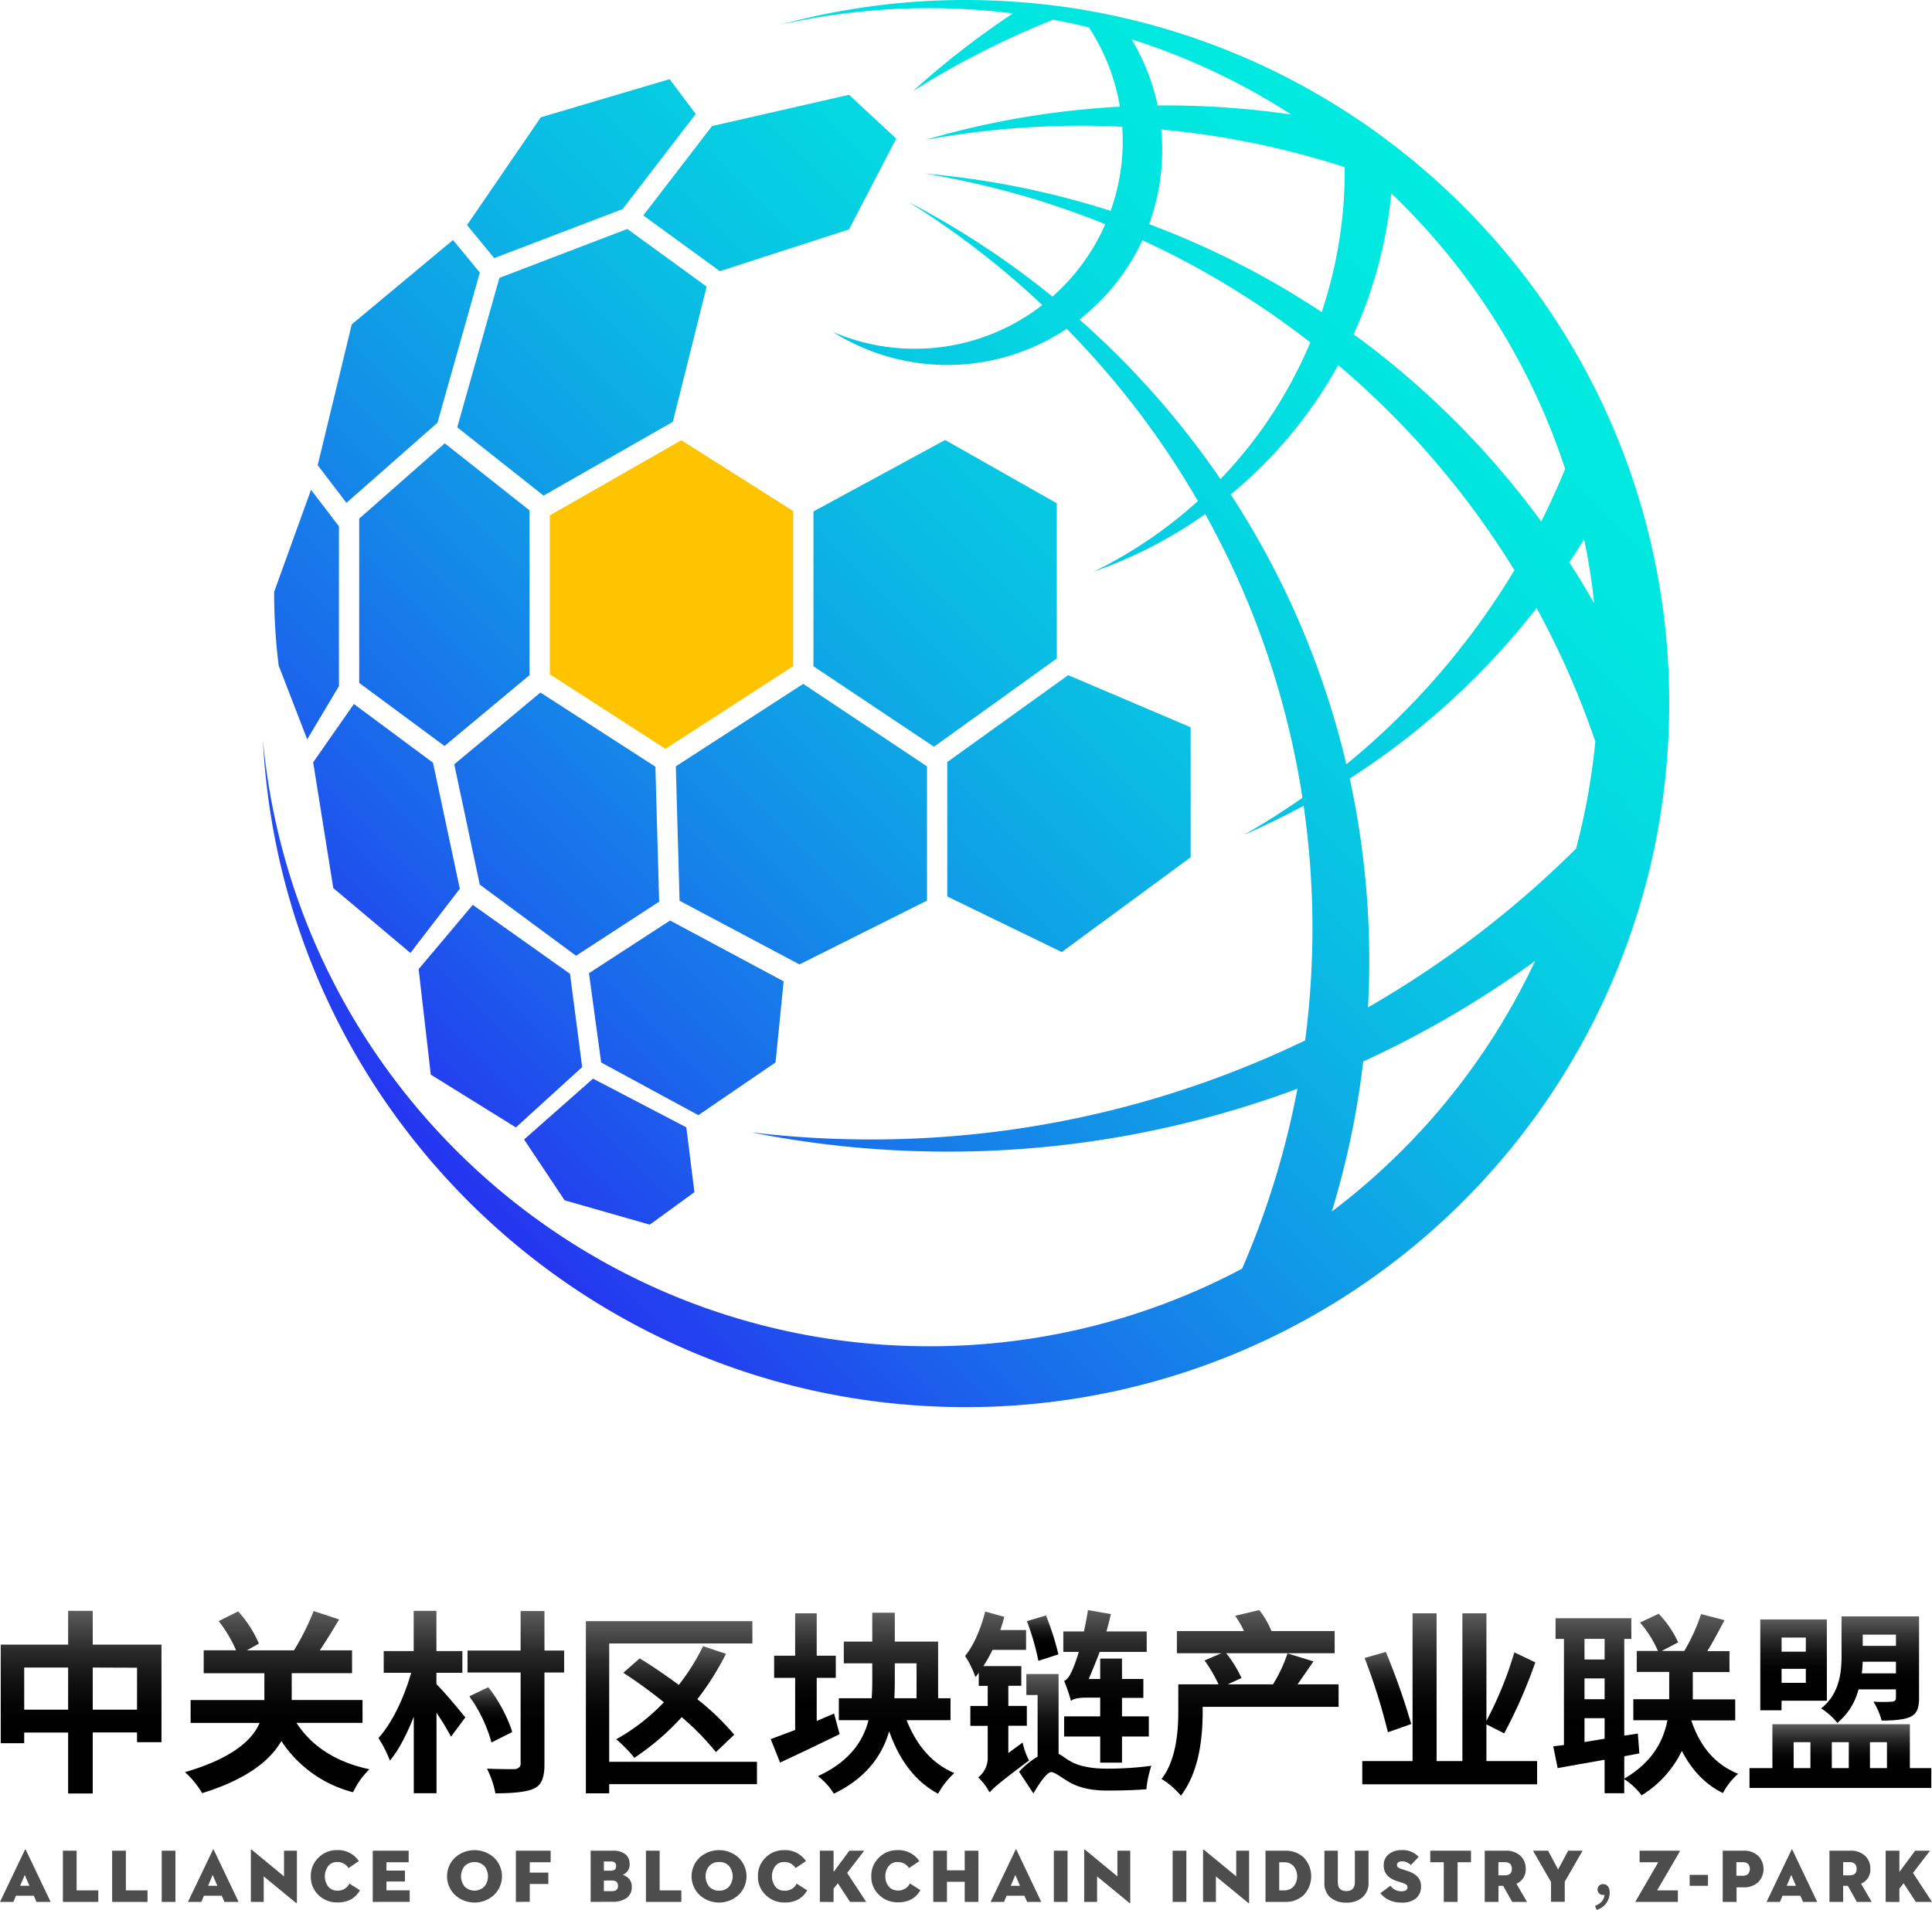 <?xml version="1.0" encoding="UTF-8" standalone="no"?>
<svg
   xmlns:dc="http://purl.org/dc/elements/1.1/"
   xmlns:cc="http://creativecommons.org/ns#"
   xmlns:rdf="http://www.w3.org/1999/02/22-rdf-syntax-ns#"
   xmlns:svg="http://www.w3.org/2000/svg"
   xmlns="http://www.w3.org/2000/svg"
   xmlns:xlink="http://www.w3.org/1999/xlink"
   xmlns:sodipodi="http://sodipodi.sourceforge.net/DTD/sodipodi-0.dtd"
   xmlns:inkscape="http://www.inkscape.org/namespaces/inkscape"
   viewBox="0 0 576.21 569.74"
   version="1.1"
   id="svg171"
   sodipodi:docname="ABI联盟logo竖版 svg.svg">
  <sodipodi:namedview
     pagecolor="#ffffff"
     bordercolor="#666666"
     borderopacity="1"
     objecttolerance="10"
     gridtolerance="10"
     guidetolerance="10"
     inkscape:pageopacity="0"
     inkscape:pageshadow="2"
     inkscape:window-width="640"
     inkscape:window-height="480"
     id="namedview173" />
  <defs
     id="defs51">
    <style
       id="style2">.cls-1{fill:#4d4d4d;}.cls-2{fill:#ffc400;}.cls-3{fill:url(#未命名的渐变_2);}.cls-4{fill:url(#linear-gradient);}.cls-5{fill:url(#linear-gradient-2);}.cls-6{fill:url(#linear-gradient-3);}.cls-7{fill:url(#linear-gradient-4);}.cls-8{fill:url(#linear-gradient-5);}.cls-9{fill:url(#linear-gradient-6);}.cls-10{fill:url(#linear-gradient-7);}.cls-11{fill:url(#linear-gradient-8);}.cls-12{fill:url(#linear-gradient-9);}.cls-13{fill:url(#linear-gradient-10);}.cls-14{fill:url(#linear-gradient-11);}.cls-15{fill:url(#linear-gradient-12);}.cls-16{fill:url(#linear-gradient-13);}.cls-17{fill:url(#linear-gradient-14);}.cls-18{fill:url(#linear-gradient-15);}.cls-19{fill:url(#linear-gradient-16);}.cls-20{fill:url(#linear-gradient-17);}.cls-21{fill:url(#linear-gradient-18);}.cls-22{fill:url(#linear-gradient-19);}.cls-23{fill:url(#linear-gradient-20);}</style>
    <linearGradient
       id="未命名的渐变_2"
       x1="138.38"
       y1="357.09"
       x2="435.17"
       y2="60.29"
       gradientUnits="userSpaceOnUse">
      <stop
         offset="0"
         stop-color="#2534f0"
         id="stop4" />
      <stop
         offset="0.19"
         stop-color="#1a6aeb"
         id="stop6" />
      <stop
         offset="0.38"
         stop-color="#1198e7"
         id="stop8" />
      <stop
         offset="0.56"
         stop-color="#0abce4"
         id="stop10" />
      <stop
         offset="0.73"
         stop-color="#04d6e2"
         id="stop12" />
      <stop
         offset="0.88"
         stop-color="#01e6e0"
         id="stop14" />
      <stop
         offset="1"
         stop-color="#00ebe0"
         id="stop16" />
    </linearGradient>
    <linearGradient
       id="linear-gradient"
       x1="24.19"
       y1="480.51"
       x2="24.19"
       y2="534.95"
       gradientUnits="userSpaceOnUse">
      <stop
         offset="0"
         stop-color="#5c5c5c"
         id="stop19" />
      <stop
         offset="0.07"
         stop-color="#4b4b4b"
         id="stop21" />
      <stop
         offset="0.22"
         stop-color="#2a2a2a"
         id="stop23" />
      <stop
         offset="0.37"
         stop-color="#131313"
         id="stop25" />
      <stop
         offset="0.51"
         stop-color="#050505"
         id="stop27" />
      <stop
         offset="0.63"
         id="stop29" />
    </linearGradient>
    <linearGradient
       id="linear-gradient-2"
       x1="82.67"
       y1="480.57"
       x2="82.67"
       y2="534.89"
       xlink:href="#linear-gradient" />
    <linearGradient
       id="linear-gradient-3"
       x1="153.84"
       y1="480.57"
       x2="153.84"
       y2="534.95"
       xlink:href="#linear-gradient" />
    <linearGradient
       id="linear-gradient-4"
       x1="146.36"
       y1="503.29"
       x2="146.36"
       y2="519.8"
       xlink:href="#linear-gradient" />
    <linearGradient
       id="linear-gradient-5"
       x1="125.8"
       y1="480.51"
       x2="125.8"
       y2="534.89"
       xlink:href="#linear-gradient" />
    <linearGradient
       id="linear-gradient-6"
       x1="200.25"
       y1="483.59"
       x2="200.25"
       y2="534.95"
       xlink:href="#linear-gradient" />
    <linearGradient
       id="linear-gradient-7"
       x1="201.39"
       y1="491.05"
       x2="201.39"
       y2="524.36"
       xlink:href="#linear-gradient" />
    <linearGradient
       id="linear-gradient-8"
       x1="264.25"
       y1="481.08"
       x2="264.25"
       y2="535.06"
       xlink:href="#linear-gradient" />
    <linearGradient
       id="linear-gradient-9"
       x1="240.13"
       y1="481.25"
       x2="240.13"
       y2="525.78"
       xlink:href="#linear-gradient" />
    <linearGradient
       id="linear-gradient-10"
       x1="329.84"
       y1="480.29"
       x2="329.84"
       y2="525.84"
       xlink:href="#linear-gradient" />
    <linearGradient
       id="linear-gradient-11"
       x1="310.97"
       y1="481.88"
       x2="310.97"
       y2="495.43"
       xlink:href="#linear-gradient" />
    <linearGradient
       id="linear-gradient-12"
       x1="323.66"
       y1="499.36"
       x2="323.66"
       y2="534.95"
       xlink:href="#linear-gradient" />
    <linearGradient
       id="linear-gradient-13"
       x1="297.42"
       y1="480.69"
       x2="297.42"
       y2="534.61"
       xlink:href="#linear-gradient" />
    <linearGradient
       id="linear-gradient-14"
       x1="372.83"
       y1="480.29"
       x2="372.83"
       y2="535.63"
       xlink:href="#linear-gradient" />
    <linearGradient
       id="linear-gradient-15"
       x1="413.94"
       y1="492.76"
       x2="413.94"
       y2="516.73"
       xlink:href="#linear-gradient" />
    <linearGradient
       id="linear-gradient-16"
       x1="432.33"
       y1="481.25"
       x2="432.33"
       y2="532.27"
       xlink:href="#linear-gradient" />
    <linearGradient
       id="linear-gradient-17"
       x1="490.84"
       y1="481.43"
       x2="490.84"
       y2="535.57"
       xlink:href="#linear-gradient" />
    <linearGradient
       id="linear-gradient-18"
       x1="557.74"
       y1="482.17"
       x2="557.74"
       y2="513.94"
       xlink:href="#linear-gradient" />
    <linearGradient
       id="linear-gradient-19"
       x1="534.94"
       y1="483.08"
       x2="534.94"
       y2="510.18"
       xlink:href="#linear-gradient" />
    <linearGradient
       id="linear-gradient-20"
       x1="548.89"
       y1="514.34"
       x2="548.89"
       y2="533.35"
       xlink:href="#linear-gradient" />
  </defs>
  <title
     id="title53">资源 1</title>
  <g
     id="图层_2"
     data-name="图层 2">
    <g
       id="图层_1-2"
       data-name="图层 1">
      <path
         class="cls-1"
         d="M0,567.34l7.43-15.53c0-.08.07-.11.14-.11s.1,0,.13.11l7.4,15.53H10.88l-.8-1.84H4.76L4,567.34Zm6-4.8H8.78L7.39,559.3Z"
         id="path55" />
      <path
         class="cls-1"
         d="M18.76,567.34V552.07h4.09V563.9h6.47v3.44Z"
         id="path57" />
      <path
         class="cls-1"
         d="M33.45,567.34V552.07h4.09V563.9H44v3.44Z"
         id="path59" />
      <path
         class="cls-1"
         d="M48.23,567.34V552.07h4.09v15.27Z"
         id="path61" />
      <path
         class="cls-1"
         d="M56.06,567.34l7.43-15.53c0-.08.07-.11.13-.11s.11,0,.14.11l7.4,15.53H66.94l-.8-1.84H60.81l-.75,1.84Zm6-4.8h2.76l-1.39-3.24Z"
         id="path63" />
      <path
         class="cls-1"
         d="M74.82,567.34V551.87c0-.11,0-.16.08-.16a.45.45,0,0,1,.23.12l9.58,7.9v-7.66h3.84v15.49c0,.11,0,.16-.09.16a.48.48,0,0,1-.22-.11l-9.59-7.88v7.61Z"
         id="path65" />
      <path
         class="cls-1"
         d="M92.7,559.7A7.43,7.43,0,0,1,95,554.12a7.55,7.55,0,0,1,5.43-2.22,7.45,7.45,0,0,1,6.6,3.27l-3.08,2.08a3.85,3.85,0,0,0-3.43-1.8h0a3.21,3.21,0,0,0-2.63,1.21,5.11,5.11,0,0,0,0,6.1,3.35,3.35,0,0,0,2.72,1.22,3.79,3.79,0,0,0,3.6-2.11l3.14,2a7.07,7.07,0,0,1-2.75,2.76,8.35,8.35,0,0,1-4,.87A7.86,7.86,0,0,1,95,565.31,7.43,7.43,0,0,1,92.7,559.7Z"
         id="path67" />
      <path
         class="cls-1"
         d="M111.17,567.34V552.07h10.71v3.44h-6.62V558h5.51v3.26h-5.51v2.62h6.93v3.44Z"
         id="path69" />
      <path
         class="cls-1"
         d="M135.74,565.31a7.72,7.72,0,0,1,0-11.21,8.69,8.69,0,0,1,11.56,0,7.72,7.72,0,0,1,0,11.21,8.63,8.63,0,0,1-11.56,0Zm2.84-8.67a4.89,4.89,0,0,0,0,6.13,4.18,4.18,0,0,0,5.88,0,4.89,4.89,0,0,0,0-6.13,4.23,4.23,0,0,0-5.88,0Z"
         id="path71" />
      <path
         class="cls-1"
         d="M153.86,567.34V552.07h10.37v3.44H158v3.09h5.53V562H158v5.3Z"
         id="path73" />
      <path
         class="cls-1"
         d="M176.16,567.34V552.07h6.62a5.82,5.82,0,0,1,3.65,1,3.48,3.48,0,0,1,1.34,2.92,3.14,3.14,0,0,1-2.12,3.27,4.06,4.06,0,0,1,2,1.23,3.5,3.5,0,0,1,.77,2.39,3.89,3.89,0,0,1-1.5,3.27,7,7,0,0,1-4.33,1.15Zm3.94-9.3h2.12c1,0,1.54-.45,1.54-1.37s-.5-1.39-1.5-1.39H180.1Zm0,6.09h2.46c1.17,0,1.76-.53,1.76-1.57s-.59-1.59-1.76-1.6H180.1Z"
         id="path75" />
      <path
         class="cls-1"
         d="M192.65,567.34V552.07h4.09V563.9h6.47v3.44Z"
         id="path77" />
      <path
         class="cls-1"
         d="M208.67,565.31a7.72,7.72,0,0,1,0-11.21,8.69,8.69,0,0,1,11.56,0,7.72,7.72,0,0,1,0,11.21,8.63,8.63,0,0,1-11.56,0Zm2.84-8.67a4.89,4.89,0,0,0,0,6.13,3.74,3.74,0,0,0,3,1.21,3.69,3.69,0,0,0,2.93-1.21,4.89,4.89,0,0,0,0-6.13,3.75,3.75,0,0,0-2.93-1.19A3.79,3.79,0,0,0,211.51,556.64Z"
         id="path79" />
      <path
         class="cls-1"
         d="M226.05,559.7a7.43,7.43,0,0,1,2.29-5.58,7.55,7.55,0,0,1,5.43-2.22,7.45,7.45,0,0,1,6.6,3.27l-3.08,2.08a3.85,3.85,0,0,0-3.43-1.8h0a3.21,3.21,0,0,0-2.63,1.21,5.11,5.11,0,0,0,0,6.1A3.35,3.35,0,0,0,234,564a3.8,3.8,0,0,0,3.6-2.11l3.14,2a7.07,7.07,0,0,1-2.75,2.76,8.35,8.35,0,0,1-4,.87,7.86,7.86,0,0,1-5.61-2.22A7.43,7.43,0,0,1,226.05,559.7Z"
         id="path81" />
      <path
         class="cls-1"
         d="M244.52,567.34V552.07h4.09v6.34l4.71-6.34h4.42l-5.08,6.63,5.68,8.64h-4.82l-3.64-5.55-1.27,1.58v4Z"
         id="path83" />
      <path
         class="cls-1"
         d="M259.86,559.7a7.47,7.47,0,0,1,2.29-5.58,7.55,7.55,0,0,1,5.44-2.22,7.48,7.48,0,0,1,6.6,3.27l-3.08,2.08a3.86,3.86,0,0,0-3.43-1.8h0a3.22,3.22,0,0,0-2.63,1.21,4.68,4.68,0,0,0-1,3,4.6,4.6,0,0,0,1,3.06,3.37,3.37,0,0,0,2.73,1.22,3.78,3.78,0,0,0,3.59-2.11l3.14,2a7.12,7.12,0,0,1-2.74,2.76,8.38,8.38,0,0,1-4,.87,7.83,7.83,0,0,1-5.61-2.22A7.4,7.4,0,0,1,259.86,559.7Z"
         id="path85" />
      <path
         class="cls-1"
         d="M278.34,567.34V552.07h4.09v5.85h5.29v-5.85h4.09v15.27h-4.09v-6h-5.29v6Z"
         id="path87" />
      <path
         class="cls-1"
         d="M295.45,567.34l7.43-15.53a.14.14,0,0,1,.28,0l7.39,15.53h-4.22l-.8-1.84h-5.32l-.76,1.84Zm6-4.8h2.76l-1.39-3.24Z"
         id="path89" />
      <path
         class="cls-1"
         d="M314.3,567.34V552.07h4.09v15.27Z"
         id="path91" />
      <path
         class="cls-1"
         d="M323.36,567.34V551.87c0-.11,0-.16.09-.16a.45.45,0,0,1,.23.12l9.58,7.9v-7.66h3.83v15.49c0,.11,0,.16-.09.16a.48.48,0,0,1-.22-.11l-9.58-7.88v7.61Z"
         id="path93" />
      <path
         class="cls-1"
         d="M349.74,567.34V552.07h4.09v15.27Z"
         id="path95" />
      <path
         class="cls-1"
         d="M358.81,567.34V551.87c0-.11,0-.16.08-.16a.45.45,0,0,1,.23.12l9.58,7.9v-7.66h3.84v15.49c0,.11,0,.16-.09.16a.48.48,0,0,1-.22-.11l-9.59-7.88v7.61Z"
         id="path97" />
      <path
         class="cls-1"
         d="M377.43,567.34V552.07h5.9a7.72,7.72,0,0,1,5.54,2.07,8.17,8.17,0,0,1,0,11.12,7.69,7.69,0,0,1-5.55,2.08Zm4.09-3.44h1.36a3.83,3.83,0,0,0,2.92-1.14,4.86,4.86,0,0,0,0-6.11,3.83,3.83,0,0,0-2.92-1.14h-1.36Z"
         id="path99" />
      <path
         class="cls-1"
         d="M395,561.43v-9.36H399v9.32c0,1.82.85,2.72,2.54,2.72s2.54-.9,2.54-2.72v-9.32h4.08v9.36a5.65,5.65,0,0,1-1.82,4.55,7.07,7.07,0,0,1-4.8,1.58,7.16,7.16,0,0,1-4.81-1.57A5.71,5.71,0,0,1,395,561.43Z"
         id="path101" />
      <path
         class="cls-1"
         d="M411.69,564.74l3-2.21a4,4,0,0,0,3.16,1.65h0c1.29,0,1.93-.4,1.93-1.21a.92.92,0,0,0-.34-.75,3.8,3.8,0,0,0-1.16-.55l-1.81-.6c-2.52-.84-3.78-2.38-3.78-4.6a4.05,4.05,0,0,1,1.52-3.37,5.75,5.75,0,0,1,3.68-1.2,6.5,6.5,0,0,1,5.22,2l-2.33,2.46a3.58,3.58,0,0,0-2.66-1.11,1.8,1.8,0,0,0-1.1.29.93.93,0,0,0-.38.76.91.91,0,0,0,.25.68,2.31,2.31,0,0,0,.83.45l2,.67a7,7,0,0,1,3.16,1.85,4.14,4.14,0,0,1,.93,2.77,4.5,4.5,0,0,1-1.44,3.52,6.36,6.36,0,0,1-4.36,1.3,8.26,8.26,0,0,1-3.89-.83A7.21,7.21,0,0,1,411.69,564.74Z"
         id="path103" />
      <path
         class="cls-1"
         d="M426.57,555.51v-3.44h12.15v3.44h-4v11.83H430.6V555.51Z"
         id="path105" />
      <path
         class="cls-1"
         d="M442.81,567.34V552.07H449a6.22,6.22,0,0,1,4.44,1.5,5.12,5.12,0,0,1,1.59,3.9,4.5,4.5,0,0,1-2.77,4.44l3.16,5.43H451l-2.69-4.79h-1.39v4.79Zm4.08-7.92h1.89c1.42,0,2.13-.65,2.13-1.94s-.71-2-2.13-2h-1.89Z"
         id="path107" />
      <path
         class="cls-1"
         d="M457.21,552.07h4.49l3,5.59,3-5.59H472l-5.32,9.25v6h-4.09v-5.91Z"
         id="path109" />
      <path
         class="cls-1"
         d="M475.7,568.55c1.73-.72,2.72-1.77,2.83-3.3a2.36,2.36,0,0,1-.38,0,1.54,1.54,0,0,1-1.68-1.59,1.57,1.57,0,0,1,1.7-1.62c1.24,0,1.91,1,1.91,2.58a5.34,5.34,0,0,1-3.88,5.1Z"
         id="path111" />
      <path
         class="cls-1"
         d="M487.83,567.12l6.75-11.61H489v-3.44h11.87q.12,0,.12.09a.34.34,0,0,1,0,.14l-6.76,11.6h6.19v3.44H487.89c-.08,0-.12,0-.12-.08A.27.27,0,0,1,487.83,567.12Z"
         id="path113" />
      <path
         class="cls-1"
         d="M503.93,562.54v-3.26h5.47v3.26Z"
         id="path115" />
      <path
         class="cls-1"
         d="M513.79,567.34V552.07h6.15a6.15,6.15,0,0,1,4.43,1.53,5.65,5.65,0,0,1,0,7.87A6.17,6.17,0,0,1,520,563h-2.08v4.35Zm4.08-7.8h1.89a2.21,2.21,0,0,0,1.58-.52,2.33,2.33,0,0,0,0-3,2.22,2.22,0,0,0-1.58-.53h-1.89Z"
         id="path117" />
      <path
         class="cls-1"
         d="M526.87,567.34l7.43-15.53c0-.08.07-.11.13-.11s.11,0,.14.11l7.4,15.53h-4.22l-.8-1.84h-5.33l-.75,1.84Zm6-4.8h2.77l-1.4-3.24Z"
         id="path119" />
      <path
         class="cls-1"
         d="M545.63,567.34V552.07h6.16a6.22,6.22,0,0,1,4.44,1.5,5.12,5.12,0,0,1,1.59,3.9,4.5,4.5,0,0,1-2.77,4.44l3.17,5.43h-4.43l-2.68-4.79h-1.4v4.79Zm4.08-7.92h1.89c1.42,0,2.14-.65,2.14-1.94s-.72-2-2.14-2h-1.89Z"
         id="path121" />
      <path
         class="cls-1"
         d="M562.39,567.34V552.07h4.09v6.34l4.71-6.34h4.42l-5.07,6.63,5.67,8.64h-4.82l-3.64-5.55-1.27,1.58v4Z"
         id="path123" />
      <polygon
         class="cls-2"
         points="236.56 198.72 236.56 152.44 203.21 131.32 163.98 153.74 163.98 201.14 198.45 223.38 236.56 198.72"
         id="polygon125" />
      <path
         class="cls-3"
         d="M128.48,320.55l-3.62-31.45L141,269.92l29,20.57,3.63,27.82-19.77,18ZM107.13,154.71v49l25.45,18.82,25.35-21.13V152.24l-25.27-20ZM135.48,228l7.61,35.87,28.72,21.23,24.78-16.12-1.12-40.28-34.29-22.12ZM210.75,85.49,187.11,68.3,148.94,82.9l-12.57,44.56,25.75,20.38,38.55-22ZM93.4,227.41l6,37.5,23,19.35,14.74-19.14-8-37.6L105.55,210Zm189.12,40L316.67,284l38.43-28.26v-38.8L318.59,201.4l-36.07,25.92ZM242.61,152.57v46.18l35.95,24,36.62-26.32V150.12l-33.29-18.87Zm33.86,116.09V228.6L239.56,204l-38,24.61,1.12,40.08,35.77,19Zm-146-142.55,12.64-44.8-8-9.72L104.91,96.76l-10.16,42L103.33,150Zm-29.38,78.56V157l-8.33-10.89-11,30.44c0,.07,0,.15,0,.22a175.63,175.63,0,0,0,1.36,21.77l8.5,22ZM253.21,28.28l-40.85,9.33-20.5,26.66,22.85,16.62L253.2,68.44l14.09-27.09ZM185.69,62.37,207.5,34l-7.79-10.38L161.29,35l-22,32.14L147.4,77ZM231.3,316.93l2.42-24.2-33.87-18.14-24.19,15.72,3.63,26.62,29,15.72Zm-37.5,48.38,13.31-9.68-2.42-19.35-27.82-14.52-20.56,18.15,12.09,18.14ZM485,137.36a209.62,209.62,0,0,0-43.24-70.31,210.92,210.92,0,0,0-26.17-23.8c-1.85-1.42-3.72-2.82-5.62-4.18-3.31-2.37-6.71-4.64-10.17-6.83A208.52,208.52,0,0,0,332.62,4.78c-3.42-.75-6.88-1.4-10.37-2l-1.65-.27Q313.8,1.47,306.89.86C300.65.3,294.34,0,288,0a210,210,0,0,0-55.45,7.42A201.13,201.13,0,0,1,302.09,4a255.74,255.74,0,0,0-29.81,23.18A255.19,255.19,0,0,1,314.13,5.87q5.37,1,10.63,2.3A61.5,61.5,0,0,1,334,31.82a255,255,0,0,0-58.06,9.92,256.33,256.33,0,0,1,46.51-4.24c4.11,0,8.18.11,12.24.3.1,1.4.16,2.81.16,4.23a61.88,61.88,0,0,1-3.61,20.87,253.78,253.78,0,0,0-55.47-11.12,253.18,253.18,0,0,1,53.88,15.1,62.2,62.2,0,0,1-15.75,21.6,255.71,255.71,0,0,0-42.95-28.23A255.57,255.57,0,0,1,310.87,91a62,62,0,0,1-62.51,8,64.08,64.08,0,0,0,69.77-.93,256.37,256.37,0,0,1,39.14,51.39,133.34,133.34,0,0,1-30.94,21,132.68,132.68,0,0,0,33.12-17.12,253.23,253.23,0,0,1,29,84.65Q380,243.89,371,249.05q9.12-4,17.81-8.69a257.58,257.58,0,0,1,.45,70,297.52,297.52,0,0,1-129.68,29.54,301.3,301.3,0,0,1-35.49-2.11,300.36,300.36,0,0,0,58.47,5.74,298.15,298.15,0,0,0,104.39-18.76,253.05,253.05,0,0,1-16.5,53.68,198.6,198.6,0,0,1-93.33,23.14c-103.9,0-189.25-79.4-198.71-180.84,5.67,110.85,97.34,199,209.6,199A209.74,209.74,0,0,0,487.72,274.4c1.8-5.59,3.39-11.28,4.73-17.06a208.36,208.36,0,0,0,4.49-28.14q.35-3.67.55-7.39.35-5.92.35-11.94A209.45,209.45,0,0,0,485,137.36Zm-12.55,23.53q2,9.38,3,19.06-3.54-6.21-7.42-12.19Q470.3,164.37,472.42,160.89ZM414.94,57.68a199.68,199.68,0,0,1,51.86,82.2q-3.29,8-7.13,15.69a256.87,256.87,0,0,0-55.95-55.86A132.22,132.22,0,0,0,414.94,57.68Zm-13.88-7.82c0,.31,0,.63,0,.94a132.7,132.7,0,0,1-6.87,42.3,254.32,254.32,0,0,0-51.48-26.23,64,64,0,0,0,3.91-22.11q0-3.1-.3-6.14A254.18,254.18,0,0,1,401.06,49.86ZM385.12,34.17a257.4,257.4,0,0,0-37.28-2.72l-2.59,0a63.63,63.63,0,0,0-7.77-19.74A198.76,198.76,0,0,1,385.12,34.17ZM321.93,95.3a64.24,64.24,0,0,0,18.79-23.64,255.16,255.16,0,0,1,50.08,30.48A133.41,133.41,0,0,1,364,142.92,256.81,256.81,0,0,0,321.93,95.3Zm45.12,52.19a133.57,133.57,0,0,0,32.06-38.59,256.08,256.08,0,0,1,52.56,61.18A223.67,223.67,0,0,1,401.54,228,253.85,253.85,0,0,0,367.05,147.49ZM397.2,361.41a254,254,0,0,0,9.37-44.77,298.85,298.85,0,0,0,51.28-30A200.31,200.31,0,0,1,397.2,361.41Zm72.85-108.27A300.37,300.37,0,0,1,408,300.5c.24-4.58.38-9.18.38-13.82a256.28,256.28,0,0,0-5.83-54.44,224,224,0,0,0,55.73-50.86,253.41,253.41,0,0,1,17.52,39.81A199.18,199.18,0,0,1,470.05,253.14Z"
         id="path127" />
      <path
         class="cls-4"
         d="M27.66,480.51H20.32v10.08H.22V520h7v-3.18h13.1V535h7.34V516.79H40.87v2.9h7.29v-29.1H27.66ZM20.32,510H7.22V497.43h13.1Zm20.55-12.52V510H27.66V497.43Z"
         id="path129" />
      <path
         class="cls-5"
         d="M88.42,513.94h19.7v-6.83H87v-8h18V492.3H95.37q2.79-4.16,5.75-9.22l-7.58-2.51a72.77,72.77,0,0,1-5.86,11.73H73.62l3.58-2c0-.12-.09-.27-.17-.46a34.84,34.84,0,0,0-6-9.16l-5.81,2.9a38.64,38.64,0,0,1,5.19,8.71H60.75v6.83h18.1v8h-22v6.83H77.43q-4,9.33-22.26,14.69.22.23.57.51a27.39,27.39,0,0,1,4.55,5.75q17.82-5.52,23.63-15.54a36.4,36.4,0,0,0,21.35,15.26c.08-.12.15-.25.23-.4a24.19,24.19,0,0,1,4.67-6.44Q95.37,524.59,88.42,513.94Z"
         id="path131" />
      <path
         class="cls-6"
         d="M162.38,480.57h-7.11v11.79H139.44v6.55h15.83v27.44c-.08.68-.57,1.14-1.48,1.37-2,.07-4.9,0-8.55-.12a27.62,27.62,0,0,1,2.51,7.35q8.43,0,11.39-1.37a5.37,5.37,0,0,0,1.14-.68q2.1-1.59,2.1-6.44V498.91h5.87v-6.55h-5.87Z"
         id="path133" />
      <path
         class="cls-7"
         d="M152.76,516.67c-.08-.23-.15-.49-.23-.8a45.07,45.07,0,0,0-6.89-12.58L140,506c.3.46.63,1,1,1.48a43.19,43.19,0,0,1,5.58,12.3Z"
         id="path135" />
      <path
         class="cls-8"
         d="M130.16,502.38V499h7.74v-6.49h-7.74v-12h-6.78v12h-8.94V499h8.2c-.3,1-.65,2.09-1,3.19q-3.58,10.37-8.76,16.29a34.5,34.5,0,0,1,3.41,6.72q3.58-4.27,7.12-13.1v22.83h6.78v-24a75,75,0,0,1,4.32,7.12l4.27-5.75a3.07,3.07,0,0,0-.39-.46Q133.11,505.34,130.16,502.38Z"
         id="path137" />
      <polygon
         class="cls-9"
         points="181.69 490.25 224.39 490.25 224.39 483.59 174.74 483.59 174.74 534.95 181.69 534.95 181.69 532.22 225.76 532.22 225.76 525.55 181.69 525.55 181.69 490.25"
         id="polygon139" />
      <path
         class="cls-10"
         d="M183.79,518.83a40.09,40.09,0,0,1,5.41,5.53,75.42,75.42,0,0,0,14.12-12.13,79.56,79.56,0,0,1,10.2,10.42l5.46-5.18a75.25,75.25,0,0,0-11-10.59,83.5,83.5,0,0,0,8.54-13.55l-6.84-2.28a63.38,63.38,0,0,1-7.23,11.56q-6.25-4.62-11.67-7.92L185.9,499A138.78,138.78,0,0,1,198,507.79,59.73,59.73,0,0,1,183.79,518.83Z"
         id="path141" />
      <path
         class="cls-11"
         d="M270.4,513.14h13.09v-6.55h-3.7V489.68H266.87v-8.6h-6.72v8.6h-8.49v6.49h8.49v5.47c0,1.56-.06,3.21-.17,4.95h-9.8v6.55H259a1.26,1.26,0,0,1-.05.29q-2.85,10.82-15,16.39l.63.52a18.32,18.32,0,0,1,4.1,4.72q12.91-6.19,16.51-18.62,4.72,13.38,14.58,18.62a1.6,1.6,0,0,1,.17-.28,24.37,24.37,0,0,1,4.67-5.87Q275,524.81,270.4,513.14Zm-3.53-11.44v-5.53h6.49v10.42h-6.61Q266.87,503.35,266.87,501.7Z"
         id="path143" />
      <path
         class="cls-12"
         d="M248.76,511.15l-5.18,2.22V500.5h5.69v-6.6h-5.69V481.25h-6.43V493.9h-6.27v6.6h6.27v15.55l-7.29,2.73,2.79,7q10-4.66,17.76-8.48Z"
         id="path145" />
      <path
         class="cls-13"
         d="M320.05,497.65q-1.37,3.32-2.68,3.76a50.88,50.88,0,0,1,2.05,6c.61-.65,2.15-1,4.61-1h4.1V512H317.37v6h10.76v7.8h6.5V518h8v-6h-8v-5.52H341v-5.64h-6.37v-6.09h-6.5v6.09h-3.41q2.38-5.64,3.24-8.08H342v-6.1H330c.41-1.44.85-3.16,1.31-5.18l-6.84-1.19c-.19,1.44-.59,3.57-1.19,6.37h-6.15v6.1h4.61A51.57,51.57,0,0,1,320.05,497.65Z"
         id="path147" />
      <path
         class="cls-14"
         d="M315.66,493.5a81.05,81.05,0,0,0-3.7-11.62l-5.69,1.71a73.72,73.72,0,0,1,3.42,11.84Z"
         id="path149" />
      <path
         class="cls-15"
         d="M319.14,525.33a19.88,19.88,0,0,1-1.94-1.26,15.63,15.63,0,0,0-1.48-.91v-23.8H306.1v6.26h3.36V524a24.94,24.94,0,0,0-5.52,4.5l4.27,6.49c2.46-4.21,4.25-6.34,5.35-6.38.49,0,1.55.55,3.19,1.65.76.5,1.32.86,1.7,1.08,3,1.87,6.89,2.79,11.68,2.79q6.72,0,11.78-.39a30.39,30.39,0,0,1,1.48-7,99.3,99.3,0,0,1-13.21.85Q323,527.6,319.14,525.33Z"
         id="path151" />
      <path
         class="cls-16"
         d="M305,519.8l-4.27,3.13v-8.14h5.52v-5.92h-5.52v-6h3.87V497H293.29a50.52,50.52,0,0,0,2.73-4.84h10v-5.92h-7.68c.53-1.56.92-2.87,1.19-3.93l-5.69-1.59q-2.28,8.65-6,13.26a2.6,2.6,0,0,0,.17.29,27.14,27.14,0,0,1,2.9,6,6.72,6.72,0,0,0,1-1.37v4h2.67v6h-5.18v5.92h5.18V524a6.57,6.57,0,0,1,0,.74,7.36,7.36,0,0,1-2.85,5.47l.46.45a15.4,15.4,0,0,1,2.9,4,1,1,0,0,1,.06-.34l.05.34a1.83,1.83,0,0,0,.23-.29q1.37-1.71,11.5-9.22A19.47,19.47,0,0,1,305,519.8Z"
         id="path153" />
      <path
         class="cls-17"
         d="M391.74,495.6,384,493.21a44.66,44.66,0,0,1-4.33,9.23H366.17l4.1-1.88a34.85,34.85,0,0,0-4.56-7.4h32.35v-6.61H379.21a25.4,25.4,0,0,0-3.65-6.26l-7.17,1.7a31.41,31.41,0,0,1,2.62,4.56H351v6.61h13.26l-5,2.16a43.11,43.11,0,0,1,4.16,7.12h-12v8.82q-.1,13.1-5,19.42c.27.15.61.36,1,.62a25,25,0,0,1,4.78,4.33,11.61,11.61,0,0,0,1.08-1.54q5.42-8.37,5.41-23.45v-1.49h40.54v-6.71H387C387.94,501.07,389.53,498.79,391.74,495.6Z"
         id="path155" />
      <path
         class="cls-18"
         d="M420.89,514.28a207.44,207.44,0,0,0-7.57-21.52L407,494.58a184.37,184.37,0,0,1,6.94,22.15Z"
         id="path157" />
      <path
         class="cls-19"
         d="M443.32,514.39l5.3,2.68a149.93,149.93,0,0,0,9.28-21.18l-6.26-3c0,.15-.1.34-.17.57a108.21,108.21,0,0,1-8.15,19.87V481.25h-7.17v44.08h-7.69V481.25h-7.17v44.08h-15v6.94h52.15v-6.94H443.32Z"
         id="path159" />
      <path
         class="cls-20"
         d="M504.42,513.2h13.1v-6.27H504.87v-8.14h10.94v-6.26H509.2q1.49-2.34,5.13-9.23l-7-1.82a54.69,54.69,0,0,1-5,11h-6.72l4.9-2.56a31.47,31.47,0,0,0-5.81-8.54l-5.58,2.62a32.28,32.28,0,0,1,5.35,8.48h-6.32v6.26h9.68v8.14h-10.7v6.27H497.3q-2.1,11.16-12.87,17.42V523.9l4.5-.85-.45-5.92-4.05.62V488.88h2.11v-6.15h-22.6v6.15h2.5v31.66l-3.19.4,1.31,6.49,7-1.25c3.08-.53,5.41-.95,7-1.25v10h5.86v-4.21a20,20,0,0,1,5.18,4.83,31.62,31.62,0,0,0,12-13.26q4.56,8.82,12.24,12.58l.17-.28a20,20,0,0,1,4.39-5.47,16.15,16.15,0,0,1-1.88-.85Q508,524,504.42,513.2Zm-25.85,5.46-6,1v-7.12h6Zm0-11.78h-6v-6.21h6Zm0-11.85h-6v-6.15h6Z"
         id="path161" />
      <path
         class="cls-21"
         d="M543.14,509.61c.19.11.42.27.68.46a19.63,19.63,0,0,1,4.16,3.87,19,19,0,0,0,6.32-10h11.16v2.67c0,.57-.4.9-1.08,1a47.69,47.69,0,0,1-5.64,0,20.28,20.28,0,0,1,2.45,5.64q6.19,0,8.48-1.08a4.93,4.93,0,0,0,.91-.52q1.77-1.25,1.77-5V482.17H549.23V493.9c0,.83,0,1.61-.06,2.33Q548.78,505.23,543.14,509.61Zm12.41-22h9.91v3.35h-9.91Zm0,8.08h9.91v3.47H555.27C555.38,498.45,555.47,497.29,555.55,495.66Z"
         id="path163" />
      <path
         class="cls-22"
         d="M531.35,507.33h13.5V483.08H525v27.1h6.32Zm0-18.84h7.23v4.21h-7.23Zm0,9.33h7.23V502h-7.23Z"
         id="path165" />
      <path
         class="cls-23"
         d="M569.61,527.43V514.34h-41v13.09h-6.83v5.92H576v-5.92Zm-29.66,0h-5v-7.74h5Zm11.44,0h-5.06v-7.74h5.06Zm11.39,0h-5.07v-7.74h5.07Z"
         id="path167" />
    </g>
  </g>
</svg>
